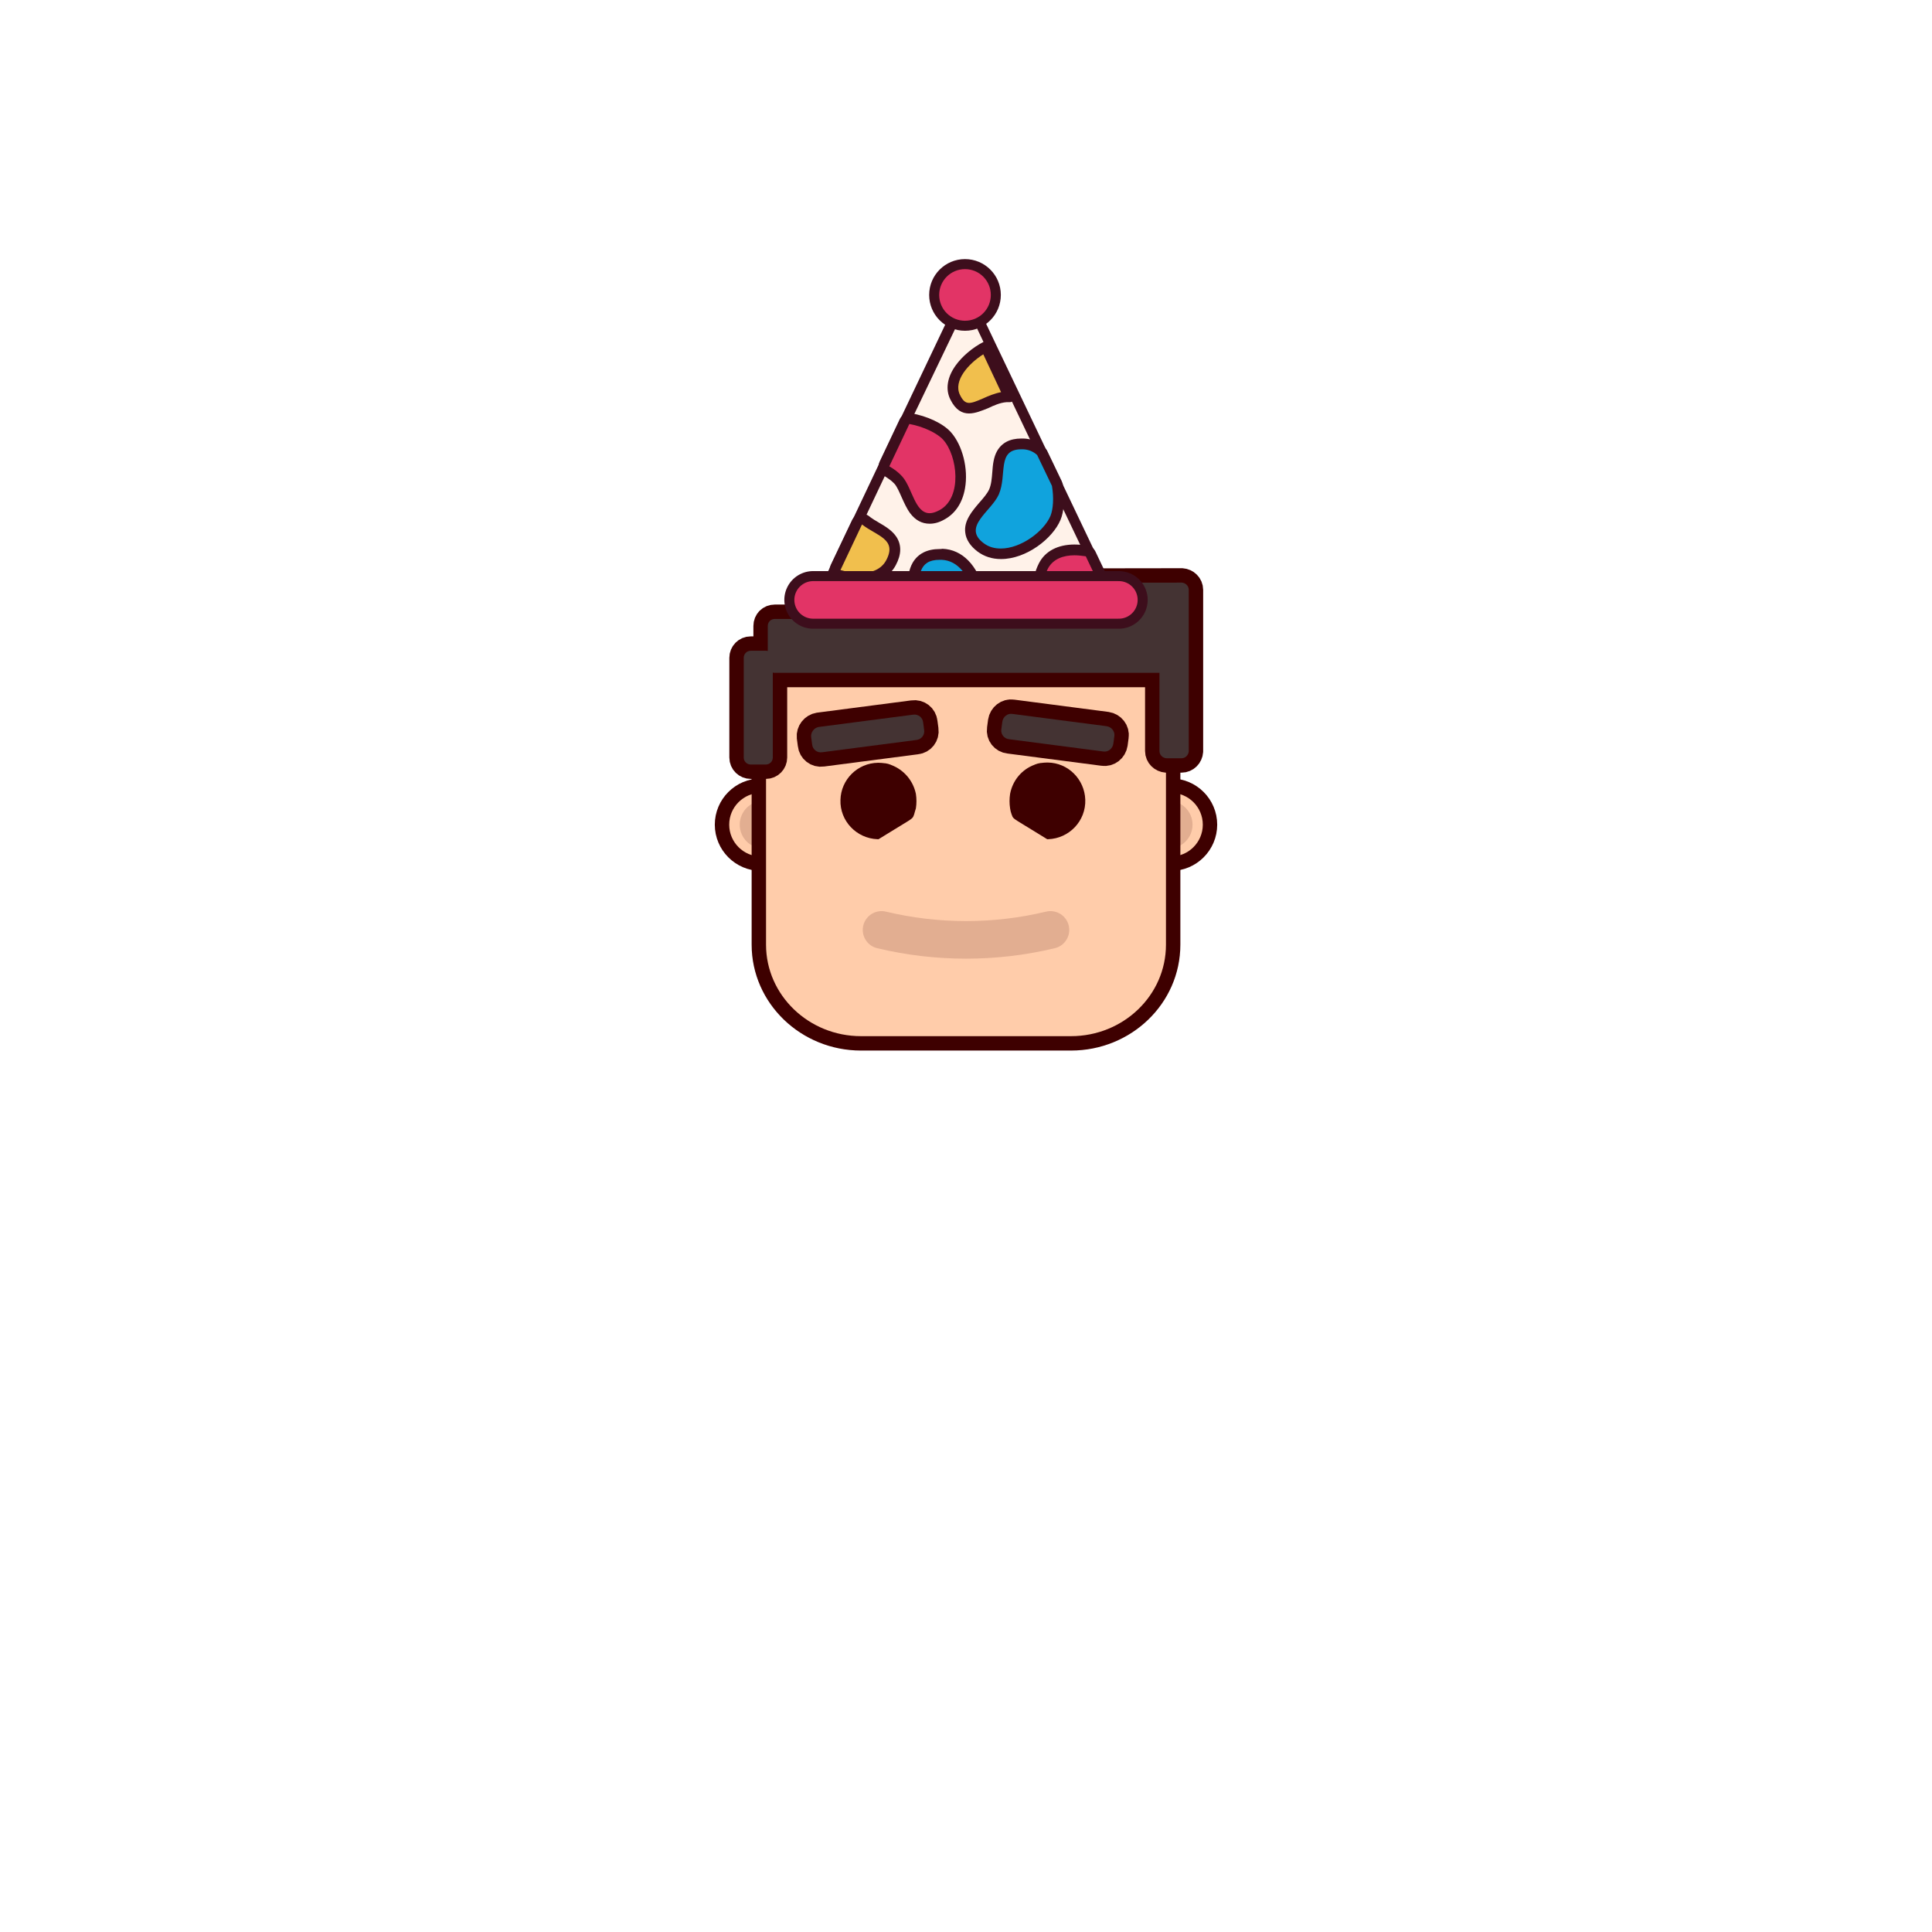 <?xml version="1.0" encoding="utf-8"?>
<!-- Generator: Adobe Illustrator 23.0.6, SVG Export Plug-In . SVG Version: 6.00 Build 0)  -->
<svg version="1.1" id="Layer_1" xmlns="http://www.w3.org/2000/svg" xmlns:xlink="http://www.w3.org/1999/xlink" x="0px" y="0px"
	 viewBox="0 0 771 771" style="enable-background:new 0 0 771 771;" xml:space="preserve">
<style type="text/css">
	.st0{fill:none;stroke:#3E0000;stroke-width:11.49;stroke-linecap:round;stroke-miterlimit:10;}
	.st1{fill:#FFCCAA;}
	.st2{opacity:0.15;}
	.st3{fill:#3E0000;}
	.st4{fill:none;stroke:#3E0000;stroke-width:11.49;stroke-linecap:round;stroke-linejoin:round;}
	.st5{fill:#443333;}
	.st6{opacity:0.15;enable-background:new    ;}
	.st7{fill:none;stroke:#3E0000;stroke-width:15;stroke-linecap:round;stroke-linejoin:round;stroke-miterlimit:10;}
	.st8{fill:#FFF2E9;}
	.st9{fill:#3D0E1C;}
	.st10{fill:#10A3DD;}
	.st11{fill:#F1BF4D;}
	.st12{fill:#E23466;}
	.st13{fill:none;stroke:#3D0E1C;stroke-width:23;stroke-linecap:round;stroke-miterlimit:10;}
	.st14{fill:none;stroke:#E23466;stroke-width:15;stroke-linecap:round;stroke-miterlimit:10;}
</style>
<title>WatchArtboard 3 copy 6</title>
<g id="HEAD">
	<path class="st0" d="M303.7,316.4h163.6c7,0,12.7,5.7,12.7,12.7l0,0c0,7-5.7,12.7-12.7,12.7H303.7c-7,0-12.7-5.7-12.7-12.7l0,0
		C291,322.1,296.7,316.4,303.7,316.4z"/>
	<path class="st1" d="M303.7,316.4h163.6c7,0,12.7,5.7,12.7,12.7l0,0c0,7-5.7,12.7-12.7,12.7H303.7c-7,0-12.7-5.7-12.7-12.7l0,0
		C291,322.1,296.7,316.4,303.7,316.4z"/>
	<g class="st2">
		<path class="st3" d="M304.7,319.6h161.7c5.2,0,9.5,4.2,9.5,9.5l0,0c0,5.2-4.2,9.5-9.5,9.5H304.7c-5.2,0-9.5-4.2-9.5-9.5l0,0
			C295.2,323.9,299.4,319.6,304.7,319.6z"/>
	</g>
	<g id="rect5667">
		<path class="st0" d="M343.6,259.7h83.8c20.9,0,37.9,16.4,37.9,36.5V377c0,20.2-17,36.5-37.9,36.5h-83.8
			c-20.9,0-37.9-16.4-37.9-36.5v-80.8C305.7,276.1,322.7,259.7,343.6,259.7z"/>
		<path class="st1" d="M343.6,259.7h83.8c20.9,0,37.9,16.4,37.9,36.5V377c0,20.2-17,36.5-37.9,36.5h-83.8
			c-20.9,0-37.9-16.4-37.9-36.5v-80.8C305.7,276.1,322.7,259.7,343.6,259.7z"/>
	</g>
	<g id="rect5675">
		<path class="st4" d="M401.6,232.6c-1.6,0-2.8,1.3-2.8,2.8l0,0V247h-89.6c-1.6,0-2.8,1.2-2.8,2.8l0,0v10c-0.3-0.1-0.5-0.1-0.8-0.1
			h-6c-1.6,0-2.8,1.3-2.8,2.8l0,0v39.8c0,1.6,1.3,2.8,2.8,2.8l0,0h6c1.6,0,2.8-1.3,2.8-2.8l0,0v-33.9c0.3,0.1,0.6,0.1,0.8,0.1h153.5
			v31.2c0,1.6,1.3,2.8,2.8,2.9l0,0h6c1.6,0,2.8-1.3,2.9-2.8l0,0v-64.4c0-1.6-1.3-2.8-2.8-2.9l0,0L401.6,232.6z"/>
		<path class="st5" d="M401.6,232.6c-1.6,0-2.8,1.3-2.8,2.8l0,0V247h-89.6c-1.6,0-2.8,1.2-2.8,2.8l0,0v10c-0.3-0.1-0.5-0.1-0.8-0.1
			h-6c-1.6,0-2.8,1.3-2.8,2.8l0,0v39.8c0,1.6,1.3,2.8,2.8,2.8l0,0h6c1.6,0,2.8-1.3,2.8-2.8l0,0v-33.9c0.3,0.1,0.6,0.1,0.8,0.1h153.5
			v31.2c0,1.6,1.3,2.8,2.8,2.9l0,0h6c1.6,0,2.8-1.3,2.9-2.8l0,0v-64.4c0-1.6-1.3-2.8-2.8-2.9l0,0L401.6,232.6z"/>
	</g>
</g>
<g id="EYES">
	<path class="st3" d="M364.8,325c-0.6,1.6-0.3,1.4-5.4,4.5l-4.9,3l-3.9,2.4h-0.4c-8.4-0.3-15.1-7.3-14.8-15.7
		c0.2-8.1,6.8-14.7,15-14.8h0.2c0.9,0,1.7,0.1,2.5,0.2h0.2c0.7,0.1,1.5,0.3,2.2,0.6l0.2,0.1c5,1.9,8.7,6.2,9.8,11.5
		c0.3,1.9,0.3,3.9,0,5.8C365.3,323.3,365,324.2,364.8,325z"/>
	<path class="st3" d="M403.7,325c0.6,1.6,0.3,1.4,5.4,4.5l4.9,3l3.9,2.4h0.4c8.4-0.3,15.1-7.3,14.8-15.8c-0.3-8.1-6.8-14.7-15-14.8
		h-0.2c-0.9,0-1.7,0.1-2.6,0.2h-0.1c-0.7,0.1-1.5,0.3-2.2,0.6l-0.2,0.1c-5.1,1.9-8.7,6.3-9.7,11.6c-0.3,1.9-0.3,3.9,0,5.8
		C403.2,323.4,403.4,324.2,403.7,325z"/>
</g>
<g id="BROWS">
	<g id="rect5703">
		<path class="st4" d="M326.8,290.1l37.6-4.9c2-0.3,3.8,1.1,4,3.1l0.4,3c0.3,2-1.1,3.8-3.1,4l-37.6,4.9c-2,0.3-3.8-1.1-4-3.1l-0.4-3
			C323.5,292.2,324.9,290.4,326.8,290.1z"/>
		<path class="st5" d="M326.8,290.1l37.6-4.9c2-0.3,3.8,1.1,4,3.1l0.4,3c0.3,2-1.1,3.8-3.1,4l-37.6,4.9c-2,0.3-3.8-1.1-4-3.1l-0.4-3
			C323.5,292.2,324.9,290.4,326.8,290.1z"/>
	</g>
	<g id="rect5703-2">
		<path class="st4" d="M399.6,291l0.4-3c0.3-2,2.1-3.4,4-3.1l37.6,4.9c2,0.3,3.4,2.1,3.1,4l-0.4,3c-0.3,2-2.1,3.4-4,3.1l-37.6-4.9
			C400.7,294.8,399.3,293,399.6,291z"/>
		<path class="st5" d="M399.6,291l0.4-3c0.3-2,2.1-3.4,4-3.1l37.6,4.9c2,0.3,3.4,2.1,3.1,4l-0.4,3c-0.3,2-2.1,3.4-4,3.1l-37.6-4.9
			C400.7,294.8,399.3,293,399.6,291z"/>
	</g>
</g>
<g class="st6">
	<path class="st7" d="M351.8,371.1c22.2,5.3,45.3,5.3,67.4,0"/>
</g>
<g>
	<g>
		<g>
			<g>
				<path class="st8" d="M330.7,239.4c-0.7,0-1.4-0.4-1.8-1c-0.4-0.6-0.4-1.4-0.1-2.1l13.3-28l9-19l8-16.9l24.5-51.5
					c0.4-0.7,1.1-1.2,1.9-1.2c0,0,0,0,0,0c0.8,0,1.6,0.5,1.9,1.2l7.8,16.4l9.5,19.9l33.7,70.7c0,0,0,0.1,0,0.1l3.9,8.1
					c0.3,0.7,0.3,1.4-0.1,2.1c-0.4,0.6-1.1,1-1.8,1H330.7z"/>
			</g>
			<g>
				<path class="st9" d="M385.6,122l7.8,16.4l9.5,19.9l33.7,70.7v0l3.9,8.2H330.7l4.7-9.9l8.6-18.1l9-19l8-16.9L385.6,122
					 M385.6,117.7c-1.7,0-3.2,1-3.9,2.4l-24.5,51.5l-8,16.9l-9,19l-8.6,18.1l-4.7,9.9c-0.6,1.3-0.5,2.9,0.2,4.1c0.8,1.2,2.2,2,3.6,2
					h109.8c1.5,0,2.8-0.8,3.6-2c0.8-1.2,0.9-2.8,0.2-4.1l-3.9-8.1c0,0,0-0.1-0.1-0.1l-33.7-70.7l-9.5-19.9l-7.8-16.4
					C388.7,118.7,387.2,117.7,385.6,117.7L385.6,117.7z"/>
			</g>
		</g>
		<g>
			<g>
				<path class="st10" d="M399.4,221c-3.1,0-5.8-0.9-8.1-2.6c-2.4-1.8-3.8-3.9-4.1-6.1c-0.4-3.8,2.5-7.2,5.2-10.4
					c1.6-1.9,3.3-3.8,4.1-5.6c1-2.4,1.3-5.1,1.5-7.7c0.5-5.1,1-11.5,9.5-11.5c0.3,0,0.5,0,0.8,0c2.6,0.1,4.9,1.1,6.9,2.8l0.5,0.7
					l5.9,12.3l0.2,0.6c0.8,5,0.6,10.1-0.7,13.2C418.3,213.5,408.4,221,399.4,221z"/>
			</g>
			<g>
				<path class="st9" d="M407.6,179.3c0.2,0,0.5,0,0.7,0c2.2,0.1,4.1,0.9,5.6,2.3l5.9,12.3c0.8,4.7,0.5,9.3-0.6,12
					c-2.6,6.1-11.7,13-19.8,13c-2.5,0-4.8-0.6-6.8-2.1c-8.8-6.5,3-12.7,6-19.5C402,189.4,397.7,179.3,407.6,179.3 M407.6,175v4.3
					V175c-4.6,0-7.8,1.7-9.7,5c-1.4,2.5-1.7,5.5-1.9,8.4c-0.2,2.5-0.4,5-1.3,7c-0.7,1.5-2.2,3.3-3.8,5.1c-2.9,3.4-6.3,7.3-5.7,12
					c0.3,2.8,2,5.4,4.9,7.6c2.7,2,5.8,3,9.4,3c10.1,0,20.6-8.2,23.7-15.6c1.5-3.5,1.8-8.9,0.9-14.4l-0.4-1.1l-5.9-12.3l-1.1-1.4
					c-2.4-2.1-5.2-3.2-8.2-3.3C408.2,175,407.9,175,407.6,175L407.6,175z"/>
			</g>
		</g>
		<g>
			<g>
				<path class="st10" d="M366.1,239.4c-0.6,0-1.2-0.3-1.6-0.7c-0.4-0.5-0.6-1.1-0.5-1.7c0.1-0.9,0.2-1.7,0.2-2.5
					c0.3-3.3,0.6-6.3,1.9-8.8c1.7-3,4.6-4.4,8.9-4.4c0.3,0,0.6,0,0.9,0c6.9,0.3,12.3,5.9,14.7,15.4c0.2,0.6,0,1.3-0.4,1.9
					c-0.4,0.5-1,0.8-1.7,0.8H366.1z"/>
			</g>
			<g>
				<path class="st9" d="M375,223.4c0.3,0,0.6,0,0.8,0c6.8,0.3,10.9,6.7,12.8,13.8h-22.5C366.9,230.1,366.3,223.4,375,223.4
					 M375,219.1v4.3V219.1C375,219.1,375,219.1,375,219.1c-5.1,0-8.7,1.9-10.8,5.5c-1.6,2.8-1.9,6.1-2.2,9.6
					c-0.1,0.8-0.1,1.7-0.2,2.5c-0.1,1.2,0.3,2.4,1.1,3.3s2,1.4,3.2,1.4h22.5c1.3,0,2.6-0.6,3.4-1.7c0.8-1.1,1.1-2.4,0.8-3.7
					c-2.7-10.5-8.8-16.7-16.7-17C375.7,219.1,375.4,219.1,375,219.1L375,219.1z"/>
			</g>
		</g>
		<g>
			<g>
				<path class="st11" d="M343.2,230.7c-2.6,0-5.6-0.5-8.5-1.3c-0.6-0.2-1.1-0.6-1.3-1.2c-0.3-0.6-0.2-1.2,0-1.8l8.6-18.1
					c0.3-0.6,0.8-1,1.5-1.2c0.2,0,0.3-0.1,0.5-0.1c0.5,0,1,0.2,1.3,0.5c1.3,1.1,2.9,2,4.3,2.8c4.5,2.7,10.1,5.9,5.9,14
					C353.4,228.6,349.1,230.7,343.2,230.7z"/>
			</g>
			<g>
				<path class="st9" d="M344,209.3c5.9,4.6,14.1,5.8,9.7,14.2c-2,3.8-6,5.2-10.4,5.2c-2.6,0-5.3-0.5-7.9-1.2L344,209.3 M344,205
					c-0.3,0-0.6,0-1,0.1c-1.3,0.3-2.3,1.2-2.9,2.3l-8.6,18.1c-0.5,1.1-0.6,2.4,0,3.6c0.5,1.1,1.5,2,2.7,2.4c3.1,0.9,6.3,1.4,9.1,1.4
					c6.6,0,11.7-2.6,14.2-7.4c2.3-4.3,2.3-8.1,0.2-11.3c-1.7-2.5-4.3-4.1-6.9-5.6c-1.4-0.8-2.9-1.7-4.1-2.7
					C345.9,205.3,344.9,205,344,205L344,205z"/>
			</g>
		</g>
		<g>
			<path class="st11" d="M402.8,158.3c-0.6,0-1.1,0-1.6,0c-8.6,0.8-15.3,9.7-20,0.2c-3.8-7.6,4.8-16.4,12.2-20.2L402.8,158.3z"/>
			<path class="st9" d="M386.7,165c-2.7,0-5.3-1.3-7.4-5.5c-2.1-4.1-1.3-9,2.1-13.7c2.6-3.6,6.7-7.1,11-9.3c0.5-0.3,1.1-0.3,1.7-0.1
				c0.6,0.2,1,0.6,1.3,1.1l9.5,19.9c0.3,0.7,0.3,1.5-0.1,2.1c-0.4,0.6-1.1,1-1.9,1c-0.4,0-0.9,0-1.3,0c-2.5,0.2-5,1.3-7.3,2.4
				C391.8,163.9,389.2,165,386.7,165z M392.4,141.4c-5.9,3.7-12.1,10.6-9.3,16.2c2.1,4.3,3.9,3.7,9.2,1.4c2.2-1,4.6-2,7.2-2.5
				L392.4,141.4z"/>
		</g>
		<g>
			<g>
				<path class="st12" d="M371,207c-5.1,0-7.3-5-9.3-9.4c-1-2.2-2-4.5-3.3-6c-1.4-1.6-3.1-2.7-4.7-3.7c-0.9-0.6-1.3-1.8-0.8-2.8
					l8-16.9c0.4-0.8,1.1-1.2,1.9-1.2c0.1,0,0.2,0,0.4,0c5.9,1,12,3.9,14.7,7c4.1,4.6,6.3,13.4,5.1,20.6c-0.9,5.1-3.4,8.9-7.1,10.9
					C374.1,206.5,372.5,207,371,207z"/>
			</g>
			<g>
				<path class="st9" d="M362.9,169.2c5.6,1,11.2,3.7,13.5,6.3c5.7,6.3,7.8,23.1-1.5,28.1c-1.5,0.8-2.8,1.2-3.9,1.2
					c-5.9,0-6.9-10-10.9-14.6c-1.5-1.7-3.3-3-5.2-4.1L362.9,169.2 M362.9,164.9c-1.6,0-3.2,0.9-3.9,2.5l-8,16.9
					c-0.9,2-0.2,4.4,1.7,5.5c1.4,0.9,3,1.9,4.2,3.2c1.1,1.2,2,3.4,2.9,5.4c1,2.2,2,4.5,3.4,6.4c2.1,2.8,4.7,4.2,7.8,4.2
					c1.9,0,3.8-0.5,5.9-1.7c4.4-2.4,7.2-6.7,8.2-12.4c1.4-7.8-1-17.2-5.6-22.4c-3.1-3.5-9.5-6.5-16-7.6
					C363.4,165,363.2,164.9,362.9,164.9L362.9,164.9z"/>
			</g>
		</g>
		<g>
			<g>
				<path class="st12" d="M417.2,232.4c-0.6,0-1.2-0.3-1.6-0.7c-0.4-0.5-0.6-1.1-0.5-1.7c0.1-1.3,0.6-2.7,1.4-4.3
					c2.1-4.1,6.5-6.3,12.3-6.3c1.6,0,3.2,0.2,4.9,0.5c0.7,0.1,1.3,0.6,1.6,1.3l3.9,8.1c0.3,0.7,0.3,1.4-0.1,2.1
					c-0.4,0.6-1.1,1-1.8,1H417.2z"/>
			</g>
			<g>
				<path class="st9" d="M428.8,221.6c1.5,0,3,0.2,4.5,0.4v0l3.9,8.2h-20.1c0.1-1,0.5-2.2,1.2-3.5
					C420.4,223,424.4,221.6,428.8,221.6 M428.8,217.3v4.3V217.3c-6.6,0-11.7,2.6-14.2,7.5c-0.9,1.8-1.5,3.4-1.7,5
					c-0.1,1.2,0.3,2.4,1.1,3.3s2,1.4,3.2,1.4h20.1c1.5,0,2.8-0.8,3.6-2c0.8-1.2,0.9-2.8,0.2-4.1l-3.9-8.2c-0.6-1.3-1.7-2.2-3.1-2.5
					C432.3,217.5,430.5,217.3,428.8,217.3L428.8,217.3z"/>
			</g>
		</g>
	</g>
	<g>
		<path class="st12" d="M385.1,130c-6.8,0-12.3-5.5-12.3-12.3c0-6.8,5.5-12.3,12.3-12.3c6.8,0,12.3,5.5,12.3,12.3
			C397.4,124.5,391.9,130,385.1,130z"/>
		<path class="st9" d="M385.1,107.4c5.7,0,10.3,4.6,10.3,10.3s-4.6,10.3-10.3,10.3s-10.3-4.6-10.3-10.3S379.4,107.4,385.1,107.4
			 M385.1,103.4c-7.9,0-14.3,6.4-14.3,14.3s6.4,14.3,14.3,14.3c7.9,0,14.3-6.4,14.3-14.3S393,103.4,385.1,103.4L385.1,103.4z"/>
	</g>
	<g>
		<line class="st13" x1="324.5" y1="239.4" x2="446.5" y2="239.4"/>
		<line class="st14" x1="324.5" y1="239.4" x2="446.5" y2="239.4"/>
	</g>
</g>
</svg>
